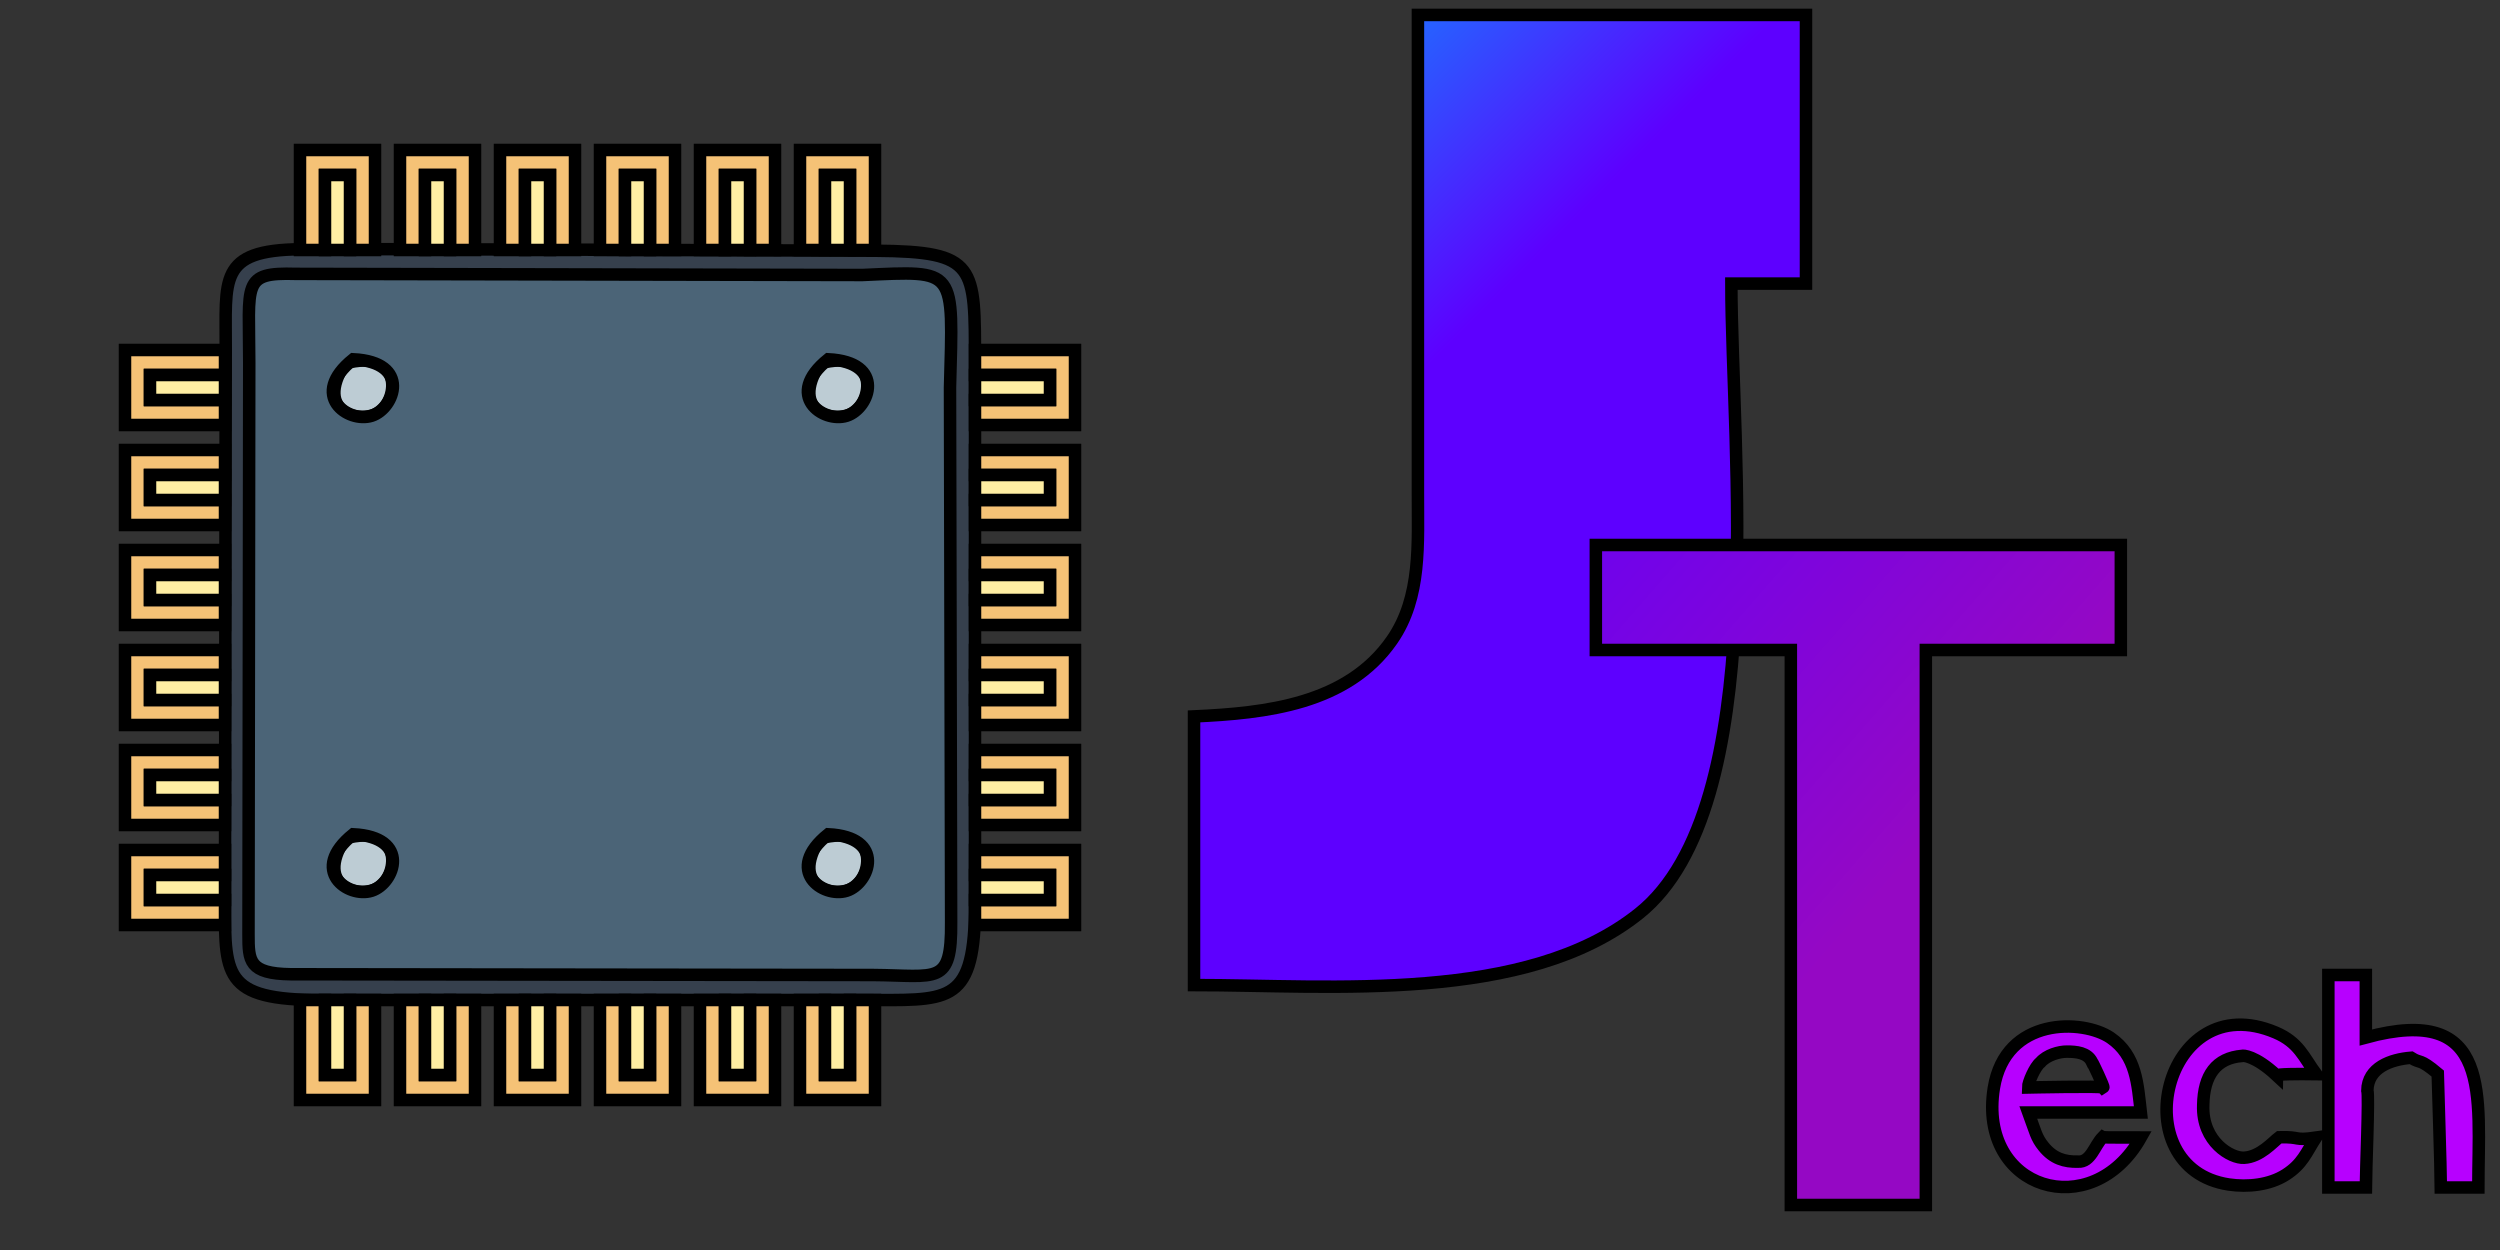 <?xml version="1.0" encoding="utf-8"?>
<svg width="200px" height="100px" viewBox="0 0 200 100" version="1.1" xmlns:xlink="http://www.w3.org/1999/xlink" xmlns="http://www.w3.org/2000/svg">
  <rect x="0" y="0" width="200" height="100" fill="#333333" stroke="none"/>
  <defs>
    <linearGradient gradientUnits="userSpaceOnUse" x1="2.054" y1="13.899" x2="25.84" y2="37.678" id="gradient_1">
      <stop offset="0%" stop-color="#00A6FF" />
      <stop offset="100%" stop-color="#5D00FF" />
    </linearGradient>
    <linearGradient gradientUnits="userSpaceOnUse" x1="-8.4" y1="-3.6" x2="31.56" y2="31.32" id="gradient_2">
      <stop offset="0%" stop-color="#5D00FF" />
      <stop offset="100%" stop-color="#9508C4" />
    </linearGradient>
    <path d="M0 0L200 0L200 100L0 100L0 0Z" id="path_1" />
    <path d="M0 0L80 0L80 80L0 80L0 0Z" id="path_2" />
    <path d="M0 0L80 0L80 80L0 80L0 0L0 0Z" id="path_3" />
    <path d="M0 0L60 0L60 60L0 60L0 0L0 0Z" id="path_4" />
    <path d="M0 0L42 0L42 29L0 29L0 0Z" id="path_5" />
    <path d="M0 0L42 0L42 29L0 29L0 0L0 0Z" id="path_6" />
    <clipPath id="clip_1">
      <use xlink:href="#path_1" />
    </clipPath>
    <clipPath id="clip_2">
      <use xlink:href="#path_2" />
    </clipPath>
    <clipPath id="clip_3">
      <use xlink:href="#path_5" />
    </clipPath>
    <clipPath id="mask_1">
      <use xlink:href="#path_3" />
    </clipPath>
    <clipPath id="mask_2">
      <use xlink:href="#path_4" />
    </clipPath>
    <clipPath id="mask_3">
      <use xlink:href="#path_6" />
    </clipPath>
  </defs>
  <g id="Quadro" clip-path="url(#clip_1)">
    <path d="M0 0L200 0L200 100L0 100L0 0Z" id="Quadro" fill="none" fill-rule="evenodd" stroke="none" />
    <g id="CPU_icon_2023-04-14(FINISHED)" clip-path="url(#clip_2)" transform="translate(8 10)">
      <path d="M0 0L80 0L80 80L0 80L0 0Z" id="CPU_icon_2023-04-14(FINISHED)" fill="none" fill-rule="evenodd" stroke="none" />
      <g id="Grupo-de-Máscaras">
        <path d="M0 0L80 0L80 80L0 80L0 0L0 0Z" id="path_1" fill="none" stroke="none" />
        <g clip-path="url(#mask_1)">
          <g id="Quadro" transform="translate(0 -3.8146973E-06)">
            <path d="M0 3.8147e-06L80 3.8147e-06L80 80L0 80L0 3.8147e-06L0 3.8147e-06Z" id="Quadro#1" fill="none" fill-rule="evenodd" stroke="none" />
            <g id="Grupo-de-Máscaras" transform="translate(4.5776367E-05 0)">
              <path d="M0 0L80 0L80 80L0 80L0 0L0 0Z" id="path_1" fill="none" stroke="none" />
              <g clip-path="url(#mask_1)">
                <g id="Layers">
                  <path d="M0 0L80 0L80 80L0 80L0 0L0 0Z" id="Layers#1" fill="none" fill-rule="evenodd" stroke="none" />
                  <path d="M10.06 18C10.06 18 10 61 10 61C10.01 67.74 9.51 69.86 17 70C17 70 61 70 61 70C67.74 69.99 69.86 70.49 70 63C70 63 70 19 70 19C69.98 11.27 70.19 10.12 62.06 10.06C62.06 10.06 16.19 9.88 16.06 9.94C9.39 10 10.09 12.35 10.06 18L10.06 18L10.06 18Z" id="Layer_3" fill="#36404D" stroke="#000000" stroke-width="1" />
                  <path d="M19.6 19.07C17.06 23.01 20.86 24.04 22.4 22.93C23.91 21.83 24.16 17.87 19.6 19.07L19.6 19.07L19.6 19.07ZM57.6 19.07C55.06 23.01 58.86 24.04 60.4 22.93C61.91 21.83 62.16 17.87 57.6 19.07L57.6 19.07L57.6 19.07ZM19.6 57.07C17.06 61.01 20.86 62.04 22.4 60.93C23.91 59.83 24.16 55.87 19.6 57.07L19.6 57.07L19.6 57.07ZM57.6 57.07C55.06 61.01 58.86 62.04 60.4 60.93C61.91 59.83 62.16 55.87 57.6 57.07L57.6 57.07L57.6 57.07Z" id="Layer_5" fill="#BDCCD4" fill-rule="evenodd" stroke="#000000" stroke-width="1" />
                  <path d="M11.94 19C11.94 19 11.88 64.75 11.88 64.75C11.88 66.88 11.91 67.89 15.25 67.94C15.27 67.94 61.83 68 61.83 68C67 68.04 68.13 68.87 68.09 63.78C68.09 63.78 68 21 68 21C68.25 11.38 68.6 11.66 61 12C61 12 15.66 11.91 15.66 11.91C11.31 11.78 11.94 12.66 11.94 19L11.94 19L11.94 19ZM20.26 18.74C24.91 18.97 23.58 22.66 21.74 23.26C19.83 23.87 16.68 21.62 20.26 18.74L20.26 18.74L20.26 18.74ZM58.26 18.74C62.91 18.97 61.58 22.66 59.74 23.26C57.83 23.87 54.68 21.62 58.26 18.74L58.26 18.74L58.26 18.74ZM20.26 56.74C24.91 56.97 23.58 60.66 21.74 61.26C19.83 61.87 16.68 59.62 20.26 56.74L20.26 56.74L20.26 56.74ZM58.26 56.74C62.91 56.97 61.58 60.66 59.74 61.26C57.83 61.87 54.68 59.62 58.26 56.74L58.26 56.74L58.26 56.74Z" id="Layer_4" fill="#4B6477" fill-rule="evenodd" stroke="#000000" stroke-width="1" />
                  <path d="M16 2C16 2 16 10 16 10C16 10 18 10 18 10C18 10 18 4 18 4C18 4 20 4 20 4C20 4 20 10 20 10C20 10 22 10 22 10C22 10 22 2 22 2C22 2 16 2 16 2L16 2L16 2ZM24 2C24 2 24 10 24 10C24 10 26 10 26 10C26 10 26 4 26 4C26 4 28 4 28 4C28 4 28 10 28 10C28 10 30 10 30 10C30 10 30 2 30 2C30 2 24 2 24 2L24 2L24 2ZM32 2C32 2 32 10 32 10C32 10 34 10 34 10C34 10 34 4 34 4C34 4 36 4 36 4C36 4 36 10 36 10C36 10 38 10 38 10C38 10 38 2 38 2C38 2 32 2 32 2L32 2L32 2ZM40 2C40 2 40 10 40 10C40 10 42 10 42 10C42 10 42 4 42 4C42 4 44 4 44 4C44 4 44 10 44 10C44 10 46 10 46 10C46 10 46 2 46 2C46 2 40 2 40 2L40 2L40 2ZM48 2C48 2 48 10 48 10C48 10 50 10 50 10C50 10 50 4 50 4C50 4 52 4 52 4C52 4 52 10 52 10C52 10 54 10 54 10C54 10 54 2 54 2C54 2 48 2 48 2L48 2L48 2ZM56 2C56 2 56 10 56 10C56 10 58 10 58 10C58 10 58 4 58 4C58 4 60 4 60 4C60 4 60 10 60 10C60 10 62 10 62 10C62 10 62 2 62 2C62 2 56 2 56 2L56 2L56 2ZM2 18C2 18 2 24 2 24C2 24 10 24 10 24C10 24 10 22 10 22C10 22 4 22 4 22C4 22 4 20 4 20C4 20 10 20 10 20C10 20 10 18 10 18C10 18 2 18 2 18L2 18L2 18ZM70 18C70 18 70 20 70 20C70 20 76 20 76 20C76 20 76 22 76 22C76 22 70 22 70 22C70 22 70 24 70 24C70 24 78 24 78 24C78 24 78 18 78 18C78 18 70 18 70 18L70 18L70 18ZM2 26C2 26 2 32 2 32C2 32 10 32 10 32C10 32 10 30 10 30C10 30 4 30 4 30C4 30 4 28 4 28C4 28 10 28 10 28C10 28 10 26 10 26C10 26 2 26 2 26L2 26L2 26ZM70 26C70 26 70 28 70 28C70 28 76 28 76 28C76 28 76 30 76 30C76 30 70 30 70 30C70 30 70 32 70 32C70 32 78 32 78 32C78 32 78 26 78 26C78 26 70 26 70 26L70 26L70 26ZM2 34C2 34 2 40 2 40C2 40 10 40 10 40C10 40 10 38 10 38C10 38 4 38 4 38C4 38 4 36 4 36C4 36 10 36 10 36C10 36 10 34 10 34C10 34 2 34 2 34L2 34L2 34ZM70 34C70 34 70 36 70 36C70 36 76 36 76 36C76 36 76 38 76 38C76 38 70 38 70 38C70 38 70 40 70 40C70 40 78 40 78 40C78 40 78 34 78 34C78 34 70 34 70 34L70 34L70 34ZM2 42C2 42 2 48 2 48C2 48 10 48 10 48C10 48 10 46 10 46C10 46 4 46 4 46C4 46 4 44 4 44C4 44 10 44 10 44C10 44 10 42 10 42C10 42 2 42 2 42L2 42L2 42ZM70 42C70 42 70 44 70 44C70 44 76 44 76 44C76 44 76 46 76 46C76 46 70 46 70 46C70 46 70 48 70 48C70 48 78 48 78 48C78 48 78 42 78 42C78 42 70 42 70 42L70 42L70 42ZM2 50C2 50 2 56 2 56C2 56 10 56 10 56C10 56 10 54 10 54C10 54 4 54 4 54C4 54 4 52 4 52C4 52 10 52 10 52C10 52 10 50 10 50C10 50 2 50 2 50L2 50L2 50ZM70 50C70 50 70 52 70 52C70 52 76 52 76 52C76 52 76 54 76 54C76 54 70 54 70 54C70 54 70 56 70 56C70 56 78 56 78 56C78 56 78 50 78 50C78 50 70 50 70 50L70 50L70 50ZM2 58C2 58 2 64 2 64C2 64 10 64 10 64C10 64 10 62 10 62C10 62 4 62 4 62C4 62 4 60 4 60C4 60 10 60 10 60C10 60 10 58 10 58C10 58 2 58 2 58L2 58L2 58ZM70 58C70 58 70 60 70 60C70 60 76 60 76 60C76 60 76 62 76 62C76 62 70 62 70 62C70 62 70 64 70 64C70 64 78 64 78 64C78 64 78 58 78 58C78 58 70 58 70 58L70 58L70 58ZM16 70C16 70 16 78 16 78C16 78 22 78 22 78C22 78 22 70 22 70C22 70 20 70 20 70C20 70 20 76 20 76C20 76 18 76 18 76C18 76 18 70 18 70C18 70 16 70 16 70L16 70L16 70ZM24 70C24 70 24 78 24 78C24 78 30 78 30 78C30 78 30 70 30 70C30 70 28 70 28 70C28 70 28 76 28 76C28 76 26 76 26 76C26 76 26 70 26 70C26 70 24 70 24 70L24 70L24 70ZM32 70C32 70 32 78 32 78C32 78 38 78 38 78C38 78 38 70 38 70C38 70 36 70 36 70C36 70 36 76 36 76C36 76 34 76 34 76C34 76 34 70 34 70C34 70 32 70 32 70L32 70L32 70ZM40 70C40 70 40 78 40 78C40 78 46 78 46 78C46 78 46 70 46 70C46 70 44 70 44 70C44 70 44 76 44 76C44 76 42 76 42 76C42 76 42 70 42 70C42 70 40 70 40 70L40 70L40 70ZM48 70C48 70 48 78 48 78C48 78 54 78 54 78C54 78 54 70 54 70C54 70 52 70 52 70C52 70 52 76 52 76C52 76 50 76 50 76C50 76 50 70 50 70C50 70 48 70 48 70L48 70L48 70ZM56 70C56 70 56 78 56 78C56 78 62 78 62 78C62 78 62 70 62 70C62 70 60 70 60 70C60 70 60 76 60 76C60 76 58 76 58 76C58 76 58 70 58 70C58 70 56 70 56 70L56 70L56 70Z" id="Layer_1" fill="#F5C276" fill-rule="evenodd" stroke="#000000" stroke-width="1" />
                  <path d="M18 4C18 4 18 10 18 10C18 10 20 10 20 10C20 10 20 4 20 4C20 4 18 4 18 4L18 4L18 4ZM26 4C26 4 26 10 26 10C26 10 28 10 28 10C28 10 28 4 28 4C28 4 26 4 26 4L26 4L26 4ZM34 4C34 4 34 10 34 10C34 10 36 10 36 10C36 10 36 4 36 4C36 4 34 4 34 4L34 4L34 4ZM42 4C42 4 42 10 42 10C42 10 44 10 44 10C44 10 44 4 44 4C44 4 42 4 42 4L42 4L42 4ZM50 4C50 4 50 10 50 10C50 10 52 10 52 10C52 10 52 4 52 4C52 4 50 4 50 4L50 4L50 4ZM58 4C58 4 58 10 58 10C58 10 60 10 60 10C60 10 60 4 60 4C60 4 58 4 58 4L58 4L58 4ZM4 20C4 20 4 22 4 22C4 22 10 22 10 22C10 22 10 20 10 20C10 20 4 20 4 20L4 20L4 20ZM70 20C70 20 70 22 70 22C70 22 76 22 76 22C76 22 76 20 76 20C76 20 70 20 70 20L70 20L70 20ZM4 28C4 28 4 30 4 30C4 30 10 30 10 30C10 30 10 28 10 28C10 28 4 28 4 28L4 28L4 28ZM70 28C70 28 70 30 70 30C70 30 76 30 76 30C76 30 76 28 76 28C76 28 70 28 70 28L70 28L70 28ZM4 36C4 36 4 38 4 38C4 38 10 38 10 38C10 38 10 36 10 36C10 36 4 36 4 36L4 36L4 36ZM70 36C70 36 70 38 70 38C70 38 76 38 76 38C76 38 76 36 76 36C76 36 70 36 70 36L70 36L70 36ZM4 44C4 44 4 46 4 46C4 46 10 46 10 46C10 46 10 44 10 44C10 44 4 44 4 44L4 44L4 44ZM70 44C70 44 70 46 70 46C70 46 76 46 76 46C76 46 76 44 76 44C76 44 70 44 70 44L70 44L70 44ZM4 52C4 52 4 54 4 54C4 54 10 54 10 54C10 54 10 52 10 52C10 52 4 52 4 52L4 52L4 52ZM70 52C70 52 70 54 70 54C70 54 76 54 76 54C76 54 76 52 76 52C76 52 70 52 70 52L70 52L70 52ZM4 60C4 60 4 62 4 62C4 62 10 62 10 62C10 62 10 60 10 60C10 60 4 60 4 60L4 60L4 60ZM70 60C70 60 70 62 70 62C70 62 76 62 76 62C76 62 76 60 76 60C76 60 70 60 70 60L70 60L70 60ZM18 70C18 70 18 76 18 76C18 76 20 76 20 76C20 76 20 70 20 70C20 70 18 70 18 70L18 70L18 70ZM26 70C26 70 26 76 26 76C26 76 28 76 28 76C28 76 28 70 28 70C28 70 26 70 26 70L26 70L26 70ZM34 70C34 70 34 76 34 76C34 76 36 76 36 76C36 76 36 70 36 70C36 70 34 70 34 70L34 70L34 70ZM42 70C42 70 42 76 42 76C42 76 44 76 44 76C44 76 44 70 44 70C44 70 42 70 42 70L42 70L42 70ZM50 70C50 70 50 76 50 76C50 76 52 76 52 76C52 76 52 70 52 70C52 70 50 70 50 70L50 70L50 70ZM58 70C58 70 58 76 58 76C58 76 60 76 60 76C60 76 60 70 60 70C60 70 58 70 58 70L58 70L58 70Z" id="Layer_2" fill="#FFEEA3" fill-rule="evenodd" stroke="#000000" stroke-width="1" />
                </g>
              </g>
            </g>
          </g>
        </g>
      </g>
    </g>
    <g id="Agrupar" transform="translate(80 0)">
      <g id="Grupo-de-Máscaras">
        <path d="M0 0L80 0L80 80L0 80L0 0L0 0Z" id="path_1" fill="none" fill-rule="evenodd" stroke="none" />
        <g clip-path="url(#mask_1)">
          <g id="Quadro">
            <path d="M0 0L80 0L80 80L0 80L0 0L0 0Z" id="Quadro#1" fill="none" fill-rule="evenodd" stroke="none" />
            <g id="Grupo-de-Máscaras">
              <path d="M0 0L80 0L80 80L0 80L0 0L0 0Z" id="path_1" fill="none" fill-rule="evenodd" stroke="none" />
              <g clip-path="url(#mask_1)">
                <g id="Layer">
                  <path d="M0 0L80 0L80 80L0 80L0 0L0 0Z" id="Layer#1" fill="none" fill-rule="evenodd" stroke="none" />
                  <path d="M64.478 1.194C64.478 1.194 64.478 22.687 64.478 22.687C64.478 22.687 58.508 22.687 58.508 22.687C58.508 35.702 61.755 64.585 51.128 73.075C42.066 80.322 26.543 78.806 15.522 78.806C15.522 78.806 15.522 57.313 15.522 57.313C21.254 57.051 27.785 56.358 31.355 51.212C33.755 47.761 33.421 43.403 33.433 39.403C33.433 39.403 33.433 1.194 33.433 1.194C33.433 1.194 64.478 1.194 64.478 1.194L64.478 1.194L64.478 1.194Z" id="Layer_1" fill="url(#gradient_1)" fill-rule="evenodd" stroke="#000000" stroke-width="1" />
                </g>
              </g>
            </g>
          </g>
        </g>
      </g>
      <g id="Grupo-de-Máscaras" transform="translate(39.267 40)">
        <path d="M0 0L60 0L60 60L0 60L0 0L0 0Z" id="path_1" fill="none" fill-rule="evenodd" stroke="none" />
        <g clip-path="url(#mask_2)">
          <g id="Quadro">
            <path d="M0 0L60 0L60 60L0 60L0 0L0 0Z" id="Quadro#1" fill="none" fill-rule="evenodd" stroke="none" />
            <g id="Grupo-de-Máscaras">
              <path d="M0 0L60 0L60 60L0 60L0 0L0 0Z" id="path_1" fill="none" fill-rule="evenodd" stroke="none" />
              <g clip-path="url(#mask_2)">
                <g id="Layer">
                  <path d="M0 0L60 0L60 60L0 60L0 0L0 0Z" id="Layer#1" fill="none" fill-rule="evenodd" stroke="none" />
                  <path d="M8.4 3.6C8.4 3.6 8.4 12 8.4 12C8.4 12 24 12 24 12C24 12 24 56.4 24 56.4C24 56.4 34.8 56.4 34.8 56.4C34.8 56.4 34.8 12 34.8 12C34.8 12 50.4 12 50.4 12C50.4 12 50.4 3.6 50.4 3.6C50.4 3.6 8.4 3.6 8.4 3.6L8.4 3.6L8.4 3.6Z" id="Seleção" fill="url(#gradient_2)" fill-rule="evenodd" stroke="#000000" stroke-width="1" />
                </g>
              </g>
            </g>
          </g>
        </g>
      </g>
      <g id="ECH_Icon_2023-04-14(FINISHED)" clip-path="url(#clip_3)" transform="translate(78.267 72)">
        <path d="M0 0L42 0L42 29L0 29L0 0Z" id="ECH_Icon_2023-04-14(FINISHED)" fill="none" fill-rule="evenodd" stroke="none" />
        <g id="Grupo-de-Máscaras">
          <path d="M0 0L42 0L42 29L0 29L0 0L0 0Z" id="path_1" fill="none" fill-rule="evenodd" stroke="none" />
          <g clip-path="url(#mask_3)">
            <g id="Quadro">
              <path d="M0 0L42 0L42 29L0 29L0 0L0 0Z" id="Quadro#1" fill="none" fill-rule="evenodd" stroke="none" />
              <g id="Grupo-de-Máscaras" transform="translate(6.1035156E-05 0)">
                <path d="M0 0L42 0L42 29L0 29L0 0L0 0Z" id="path_1" fill="none" fill-rule="evenodd" stroke="none" />
                <g clip-path="url(#mask_3)">
                  <g id="Layer">
                    <path d="M0 0L42 0L42 29L0 29L0 0L0 0Z" id="Layer#1" fill="none" fill-rule="evenodd" stroke="none" />
                    <path d="M28 6C28 6 28 23 28 23C28 23 31 23 31 23C31 21.91 31.27 15.52 31.12 15.25C31.15 13.4 33 12.75 34.62 12.62C35.43 13.13 35.25 12.62 36.75 13.88C36.75 14 37 21.7 37 23C37 23 40 23 40 23C40 15.68 41.19 8.23 31 11C31 11 31 6 31 6C31 6 28 6 28 6L28 6L28 6ZM13 19C10.2 19 10.04 19 9.96 18.96C9.29 19.64 9 21 7.98 20.93C6.89 20.96 5.99 20.68 5.22 19.73C4.63 19 4.58 18.58 4 17C4 17 13 17 13 17C12.74 14.75 12.66 12.45 10.57 11.02C8.38 9.53 2.17 9.3 1.24 15.04C-0.07 23.2 9.08 25.96 13 19L13 19L13 19ZM27 19.01C25.15 19.27 25.89 18.93 24.07 18.98C23.56 19.36 22.55 20.56 21.25 20.62C20.25 20.68 17.88 19.37 17.99 16.41C18.03 14.01 19.02 12.64 21.11 12.47C21.14 12.43 22.13 12.42 23.87 14.04C23.87 13.92 25.52 13.91 27.02 13.93C26.03 12.57 25.64 11.39 23.78 10.6C14.82 6.81 11.44 21.46 20.04 22.76C21.54 22.98 23.29 22.81 24.59 21.98C25.93 21.12 26.22 20.23 27 19.01L27 19.01L27 19.01ZM4.96 13C5.47 12.4 6.47 12.12 7.09 12.13C7.82 12.13 8.73 12.2 9.09 12.96C9.13 12.96 10.07 14.96 10 15C9.9 14.87 3.98 15 3.98 15C3.98 14.6 4.53 13.33 4.96 13L4.96 13L4.96 13Z" id="Layer_1" fill="#B700FF" fill-rule="evenodd" stroke="#000000" stroke-width="1" />
                  </g>
                </g>
              </g>
            </g>
          </g>
        </g>
      </g>
    </g>
  </g>
</svg>